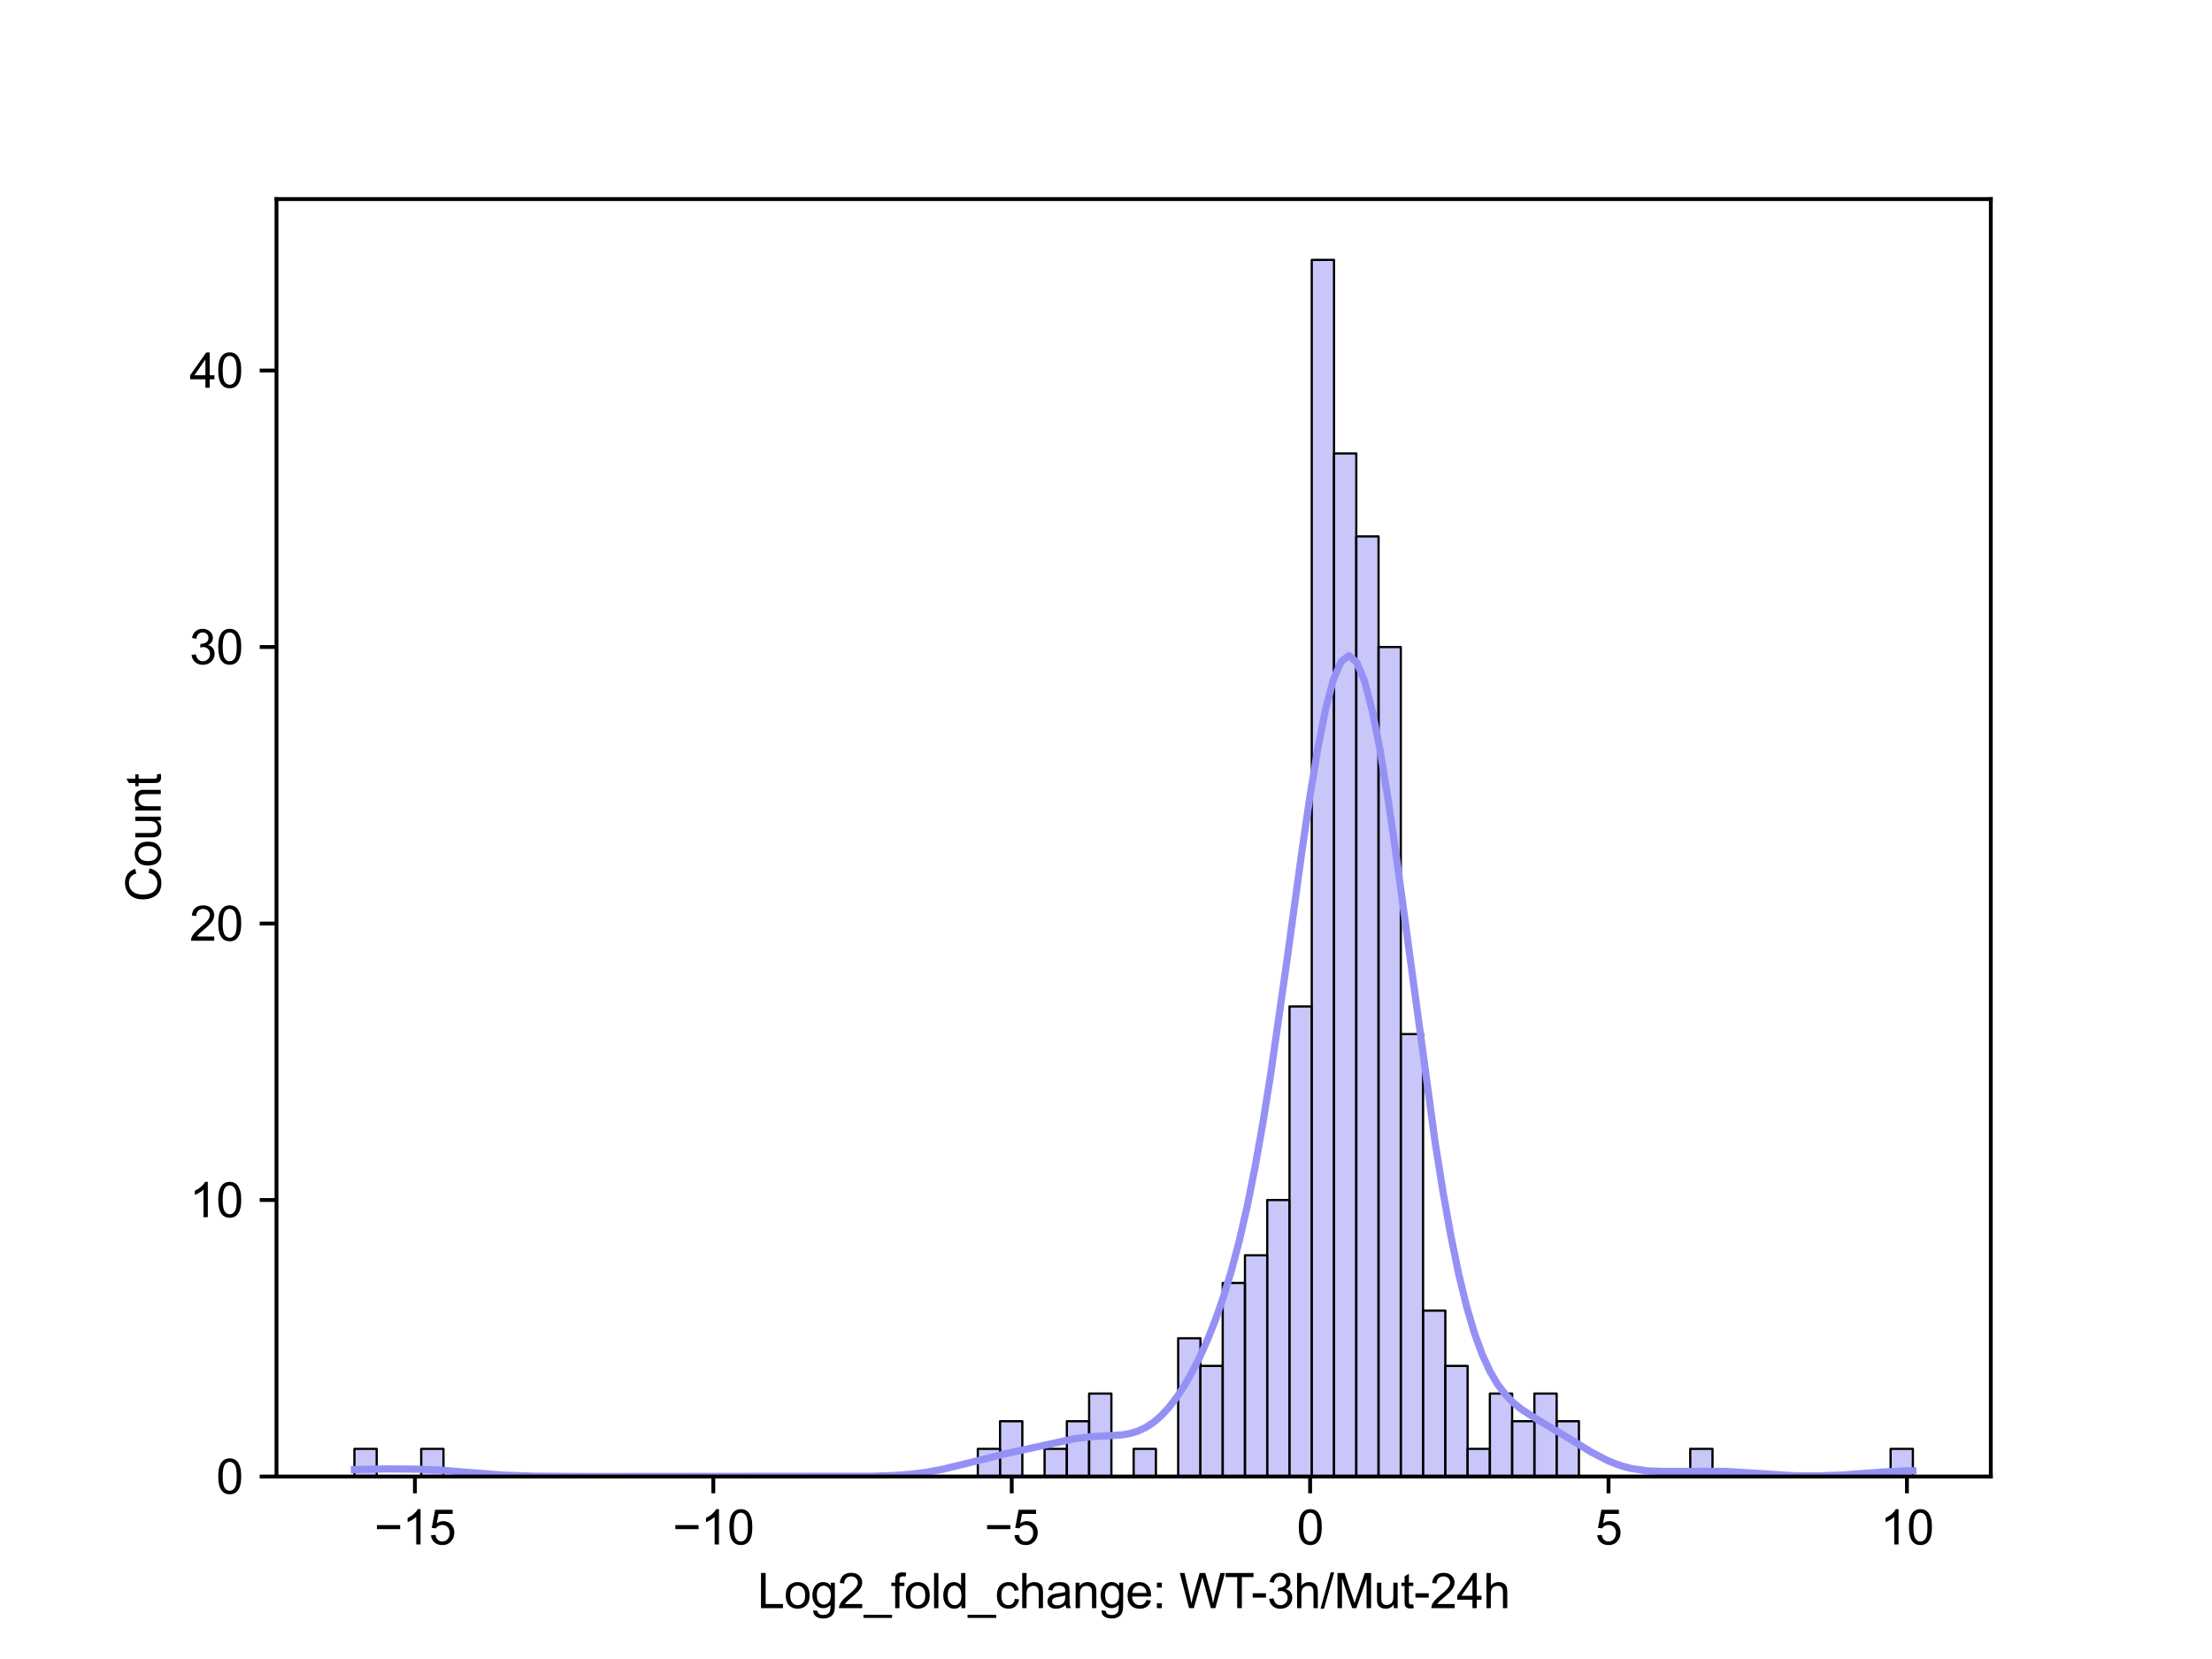 <?xml version="1.0" encoding="utf-8" standalone="no"?>
<!DOCTYPE svg PUBLIC "-//W3C//DTD SVG 1.1//EN"
  "http://www.w3.org/Graphics/SVG/1.1/DTD/svg11.dtd">
<svg xmlns:xlink="http://www.w3.org/1999/xlink" width="460.8pt" height="345.6pt" viewBox="0 0 460.8 345.6" xmlns="http://www.w3.org/2000/svg" version="1.1">
 <defs>
  <style type="text/css">*{stroke-linejoin: round; stroke-linecap: butt}</style>
 </defs>
 <g id="figure_1">
  <g id="patch_1">
   <path d="M 0 345.6 
L 460.8 345.6 
L 460.8 0 
L 0 0 
z
" style="fill: #ffffff"/>
  </g>
  <g id="axes_1">
   <g id="patch_2">
    <path d="M 57.6 307.584 
L 414.72 307.584 
L 414.72 41.472 
L 57.6 41.472 
z
" style="fill: #ffffff"/>
   </g>
   <g id="patch_3">
    <path d="M 73.833 307.584 
L 78.471 307.584 
L 78.471 301.824 
L 73.833 301.824 
z
" clip-path="url(#p7494915367)" style="fill: #9591f4; fill-opacity: 0.5; stroke: #000000; stroke-width: 0.464; stroke-linejoin: miter"/>
   </g>
   <g id="patch_4">
    <path d="M 78.471 307.584 
L 83.109 307.584 
L 83.109 307.584 
L 78.471 307.584 
z
" clip-path="url(#p7494915367)" style="fill: #9591f4; fill-opacity: 0.5; stroke: #000000; stroke-width: 0.464; stroke-linejoin: miter"/>
   </g>
   <g id="patch_5">
    <path d="M 83.109 307.584 
L 87.746 307.584 
L 87.746 307.584 
L 83.109 307.584 
z
" clip-path="url(#p7494915367)" style="fill: #9591f4; fill-opacity: 0.5; stroke: #000000; stroke-width: 0.464; stroke-linejoin: miter"/>
   </g>
   <g id="patch_6">
    <path d="M 87.746 307.584 
L 92.384 307.584 
L 92.384 301.824 
L 87.746 301.824 
z
" clip-path="url(#p7494915367)" style="fill: #9591f4; fill-opacity: 0.5; stroke: #000000; stroke-width: 0.464; stroke-linejoin: miter"/>
   </g>
   <g id="patch_7">
    <path d="M 92.384 307.584 
L 97.022 307.584 
L 97.022 307.584 
L 92.384 307.584 
z
" clip-path="url(#p7494915367)" style="fill: #9591f4; fill-opacity: 0.5; stroke: #000000; stroke-width: 0.464; stroke-linejoin: miter"/>
   </g>
   <g id="patch_8">
    <path d="M 97.022 307.584 
L 101.66 307.584 
L 101.66 307.584 
L 97.022 307.584 
z
" clip-path="url(#p7494915367)" style="fill: #9591f4; fill-opacity: 0.5; stroke: #000000; stroke-width: 0.464; stroke-linejoin: miter"/>
   </g>
   <g id="patch_9">
    <path d="M 101.66 307.584 
L 106.298 307.584 
L 106.298 307.584 
L 101.66 307.584 
z
" clip-path="url(#p7494915367)" style="fill: #9591f4; fill-opacity: 0.5; stroke: #000000; stroke-width: 0.464; stroke-linejoin: miter"/>
   </g>
   <g id="patch_10">
    <path d="M 106.298 307.584 
L 110.936 307.584 
L 110.936 307.584 
L 106.298 307.584 
z
" clip-path="url(#p7494915367)" style="fill: #9591f4; fill-opacity: 0.5; stroke: #000000; stroke-width: 0.464; stroke-linejoin: miter"/>
   </g>
   <g id="patch_11">
    <path d="M 110.936 307.584 
L 115.574 307.584 
L 115.574 307.584 
L 110.936 307.584 
z
" clip-path="url(#p7494915367)" style="fill: #9591f4; fill-opacity: 0.5; stroke: #000000; stroke-width: 0.464; stroke-linejoin: miter"/>
   </g>
   <g id="patch_12">
    <path d="M 115.574 307.584 
L 120.212 307.584 
L 120.212 307.584 
L 115.574 307.584 
z
" clip-path="url(#p7494915367)" style="fill: #9591f4; fill-opacity: 0.5; stroke: #000000; stroke-width: 0.464; stroke-linejoin: miter"/>
   </g>
   <g id="patch_13">
    <path d="M 120.212 307.584 
L 124.85 307.584 
L 124.85 307.584 
L 120.212 307.584 
z
" clip-path="url(#p7494915367)" style="fill: #9591f4; fill-opacity: 0.5; stroke: #000000; stroke-width: 0.464; stroke-linejoin: miter"/>
   </g>
   <g id="patch_14">
    <path d="M 124.85 307.584 
L 129.488 307.584 
L 129.488 307.584 
L 124.85 307.584 
z
" clip-path="url(#p7494915367)" style="fill: #9591f4; fill-opacity: 0.5; stroke: #000000; stroke-width: 0.464; stroke-linejoin: miter"/>
   </g>
   <g id="patch_15">
    <path d="M 129.488 307.584 
L 134.126 307.584 
L 134.126 307.584 
L 129.488 307.584 
z
" clip-path="url(#p7494915367)" style="fill: #9591f4; fill-opacity: 0.5; stroke: #000000; stroke-width: 0.464; stroke-linejoin: miter"/>
   </g>
   <g id="patch_16">
    <path d="M 134.126 307.584 
L 138.764 307.584 
L 138.764 307.584 
L 134.126 307.584 
z
" clip-path="url(#p7494915367)" style="fill: #9591f4; fill-opacity: 0.5; stroke: #000000; stroke-width: 0.464; stroke-linejoin: miter"/>
   </g>
   <g id="patch_17">
    <path d="M 138.764 307.584 
L 143.402 307.584 
L 143.402 307.584 
L 138.764 307.584 
z
" clip-path="url(#p7494915367)" style="fill: #9591f4; fill-opacity: 0.5; stroke: #000000; stroke-width: 0.464; stroke-linejoin: miter"/>
   </g>
   <g id="patch_18">
    <path d="M 143.402 307.584 
L 148.039 307.584 
L 148.039 307.584 
L 143.402 307.584 
z
" clip-path="url(#p7494915367)" style="fill: #9591f4; fill-opacity: 0.5; stroke: #000000; stroke-width: 0.464; stroke-linejoin: miter"/>
   </g>
   <g id="patch_19">
    <path d="M 148.039 307.584 
L 152.677 307.584 
L 152.677 307.584 
L 148.039 307.584 
z
" clip-path="url(#p7494915367)" style="fill: #9591f4; fill-opacity: 0.5; stroke: #000000; stroke-width: 0.464; stroke-linejoin: miter"/>
   </g>
   <g id="patch_20">
    <path d="M 152.677 307.584 
L 157.315 307.584 
L 157.315 307.584 
L 152.677 307.584 
z
" clip-path="url(#p7494915367)" style="fill: #9591f4; fill-opacity: 0.5; stroke: #000000; stroke-width: 0.464; stroke-linejoin: miter"/>
   </g>
   <g id="patch_21">
    <path d="M 157.315 307.584 
L 161.953 307.584 
L 161.953 307.584 
L 157.315 307.584 
z
" clip-path="url(#p7494915367)" style="fill: #9591f4; fill-opacity: 0.5; stroke: #000000; stroke-width: 0.464; stroke-linejoin: miter"/>
   </g>
   <g id="patch_22">
    <path d="M 161.953 307.584 
L 166.591 307.584 
L 166.591 307.584 
L 161.953 307.584 
z
" clip-path="url(#p7494915367)" style="fill: #9591f4; fill-opacity: 0.5; stroke: #000000; stroke-width: 0.464; stroke-linejoin: miter"/>
   </g>
   <g id="patch_23">
    <path d="M 166.591 307.584 
L 171.229 307.584 
L 171.229 307.584 
L 166.591 307.584 
z
" clip-path="url(#p7494915367)" style="fill: #9591f4; fill-opacity: 0.5; stroke: #000000; stroke-width: 0.464; stroke-linejoin: miter"/>
   </g>
   <g id="patch_24">
    <path d="M 171.229 307.584 
L 175.867 307.584 
L 175.867 307.584 
L 171.229 307.584 
z
" clip-path="url(#p7494915367)" style="fill: #9591f4; fill-opacity: 0.5; stroke: #000000; stroke-width: 0.464; stroke-linejoin: miter"/>
   </g>
   <g id="patch_25">
    <path d="M 175.867 307.584 
L 180.505 307.584 
L 180.505 307.584 
L 175.867 307.584 
z
" clip-path="url(#p7494915367)" style="fill: #9591f4; fill-opacity: 0.5; stroke: #000000; stroke-width: 0.464; stroke-linejoin: miter"/>
   </g>
   <g id="patch_26">
    <path d="M 180.505 307.584 
L 185.143 307.584 
L 185.143 307.584 
L 180.505 307.584 
z
" clip-path="url(#p7494915367)" style="fill: #9591f4; fill-opacity: 0.5; stroke: #000000; stroke-width: 0.464; stroke-linejoin: miter"/>
   </g>
   <g id="patch_27">
    <path d="M 185.143 307.584 
L 189.781 307.584 
L 189.781 307.584 
L 185.143 307.584 
z
" clip-path="url(#p7494915367)" style="fill: #9591f4; fill-opacity: 0.5; stroke: #000000; stroke-width: 0.464; stroke-linejoin: miter"/>
   </g>
   <g id="patch_28">
    <path d="M 189.781 307.584 
L 194.419 307.584 
L 194.419 307.584 
L 189.781 307.584 
z
" clip-path="url(#p7494915367)" style="fill: #9591f4; fill-opacity: 0.5; stroke: #000000; stroke-width: 0.464; stroke-linejoin: miter"/>
   </g>
   <g id="patch_29">
    <path d="M 194.419 307.584 
L 199.057 307.584 
L 199.057 307.584 
L 194.419 307.584 
z
" clip-path="url(#p7494915367)" style="fill: #9591f4; fill-opacity: 0.5; stroke: #000000; stroke-width: 0.464; stroke-linejoin: miter"/>
   </g>
   <g id="patch_30">
    <path d="M 199.057 307.584 
L 203.695 307.584 
L 203.695 307.584 
L 199.057 307.584 
z
" clip-path="url(#p7494915367)" style="fill: #9591f4; fill-opacity: 0.5; stroke: #000000; stroke-width: 0.464; stroke-linejoin: miter"/>
   </g>
   <g id="patch_31">
    <path d="M 203.695 307.584 
L 208.332 307.584 
L 208.332 301.824 
L 203.695 301.824 
z
" clip-path="url(#p7494915367)" style="fill: #9591f4; fill-opacity: 0.5; stroke: #000000; stroke-width: 0.464; stroke-linejoin: miter"/>
   </g>
   <g id="patch_32">
    <path d="M 208.332 307.584 
L 212.97 307.584 
L 212.97 296.064 
L 208.332 296.064 
z
" clip-path="url(#p7494915367)" style="fill: #9591f4; fill-opacity: 0.5; stroke: #000000; stroke-width: 0.464; stroke-linejoin: miter"/>
   </g>
   <g id="patch_33">
    <path d="M 212.97 307.584 
L 217.608 307.584 
L 217.608 307.584 
L 212.97 307.584 
z
" clip-path="url(#p7494915367)" style="fill: #9591f4; fill-opacity: 0.5; stroke: #000000; stroke-width: 0.464; stroke-linejoin: miter"/>
   </g>
   <g id="patch_34">
    <path d="M 217.608 307.584 
L 222.246 307.584 
L 222.246 301.824 
L 217.608 301.824 
z
" clip-path="url(#p7494915367)" style="fill: #9591f4; fill-opacity: 0.5; stroke: #000000; stroke-width: 0.464; stroke-linejoin: miter"/>
   </g>
   <g id="patch_35">
    <path d="M 222.246 307.584 
L 226.884 307.584 
L 226.884 296.064 
L 222.246 296.064 
z
" clip-path="url(#p7494915367)" style="fill: #9591f4; fill-opacity: 0.5; stroke: #000000; stroke-width: 0.464; stroke-linejoin: miter"/>
   </g>
   <g id="patch_36">
    <path d="M 226.884 307.584 
L 231.522 307.584 
L 231.522 290.304 
L 226.884 290.304 
z
" clip-path="url(#p7494915367)" style="fill: #9591f4; fill-opacity: 0.5; stroke: #000000; stroke-width: 0.464; stroke-linejoin: miter"/>
   </g>
   <g id="patch_37">
    <path d="M 231.522 307.584 
L 236.16 307.584 
L 236.16 307.584 
L 231.522 307.584 
z
" clip-path="url(#p7494915367)" style="fill: #9591f4; fill-opacity: 0.5; stroke: #000000; stroke-width: 0.464; stroke-linejoin: miter"/>
   </g>
   <g id="patch_38">
    <path d="M 236.16 307.584 
L 240.798 307.584 
L 240.798 301.824 
L 236.16 301.824 
z
" clip-path="url(#p7494915367)" style="fill: #9591f4; fill-opacity: 0.5; stroke: #000000; stroke-width: 0.464; stroke-linejoin: miter"/>
   </g>
   <g id="patch_39">
    <path d="M 240.798 307.584 
L 245.436 307.584 
L 245.436 307.584 
L 240.798 307.584 
z
" clip-path="url(#p7494915367)" style="fill: #9591f4; fill-opacity: 0.5; stroke: #000000; stroke-width: 0.464; stroke-linejoin: miter"/>
   </g>
   <g id="patch_40">
    <path d="M 245.436 307.584 
L 250.074 307.584 
L 250.074 278.784 
L 245.436 278.784 
z
" clip-path="url(#p7494915367)" style="fill: #9591f4; fill-opacity: 0.5; stroke: #000000; stroke-width: 0.464; stroke-linejoin: miter"/>
   </g>
   <g id="patch_41">
    <path d="M 250.074 307.584 
L 254.712 307.584 
L 254.712 284.544 
L 250.074 284.544 
z
" clip-path="url(#p7494915367)" style="fill: #9591f4; fill-opacity: 0.5; stroke: #000000; stroke-width: 0.464; stroke-linejoin: miter"/>
   </g>
   <g id="patch_42">
    <path d="M 254.712 307.584 
L 259.35 307.584 
L 259.35 267.264 
L 254.712 267.264 
z
" clip-path="url(#p7494915367)" style="fill: #9591f4; fill-opacity: 0.5; stroke: #000000; stroke-width: 0.464; stroke-linejoin: miter"/>
   </g>
   <g id="patch_43">
    <path d="M 259.35 307.584 
L 263.988 307.584 
L 263.988 261.504 
L 259.35 261.504 
z
" clip-path="url(#p7494915367)" style="fill: #9591f4; fill-opacity: 0.5; stroke: #000000; stroke-width: 0.464; stroke-linejoin: miter"/>
   </g>
   <g id="patch_44">
    <path d="M 263.988 307.584 
L 268.625 307.584 
L 268.625 249.984 
L 263.988 249.984 
z
" clip-path="url(#p7494915367)" style="fill: #9591f4; fill-opacity: 0.5; stroke: #000000; stroke-width: 0.464; stroke-linejoin: miter"/>
   </g>
   <g id="patch_45">
    <path d="M 268.625 307.584 
L 273.263 307.584 
L 273.263 209.664 
L 268.625 209.664 
z
" clip-path="url(#p7494915367)" style="fill: #9591f4; fill-opacity: 0.5; stroke: #000000; stroke-width: 0.464; stroke-linejoin: miter"/>
   </g>
   <g id="patch_46">
    <path d="M 273.263 307.584 
L 277.901 307.584 
L 277.901 54.144 
L 273.263 54.144 
z
" clip-path="url(#p7494915367)" style="fill: #9591f4; fill-opacity: 0.5; stroke: #000000; stroke-width: 0.464; stroke-linejoin: miter"/>
   </g>
   <g id="patch_47">
    <path d="M 277.901 307.584 
L 282.539 307.584 
L 282.539 94.464 
L 277.901 94.464 
z
" clip-path="url(#p7494915367)" style="fill: #9591f4; fill-opacity: 0.5; stroke: #000000; stroke-width: 0.464; stroke-linejoin: miter"/>
   </g>
   <g id="patch_48">
    <path d="M 282.539 307.584 
L 287.177 307.584 
L 287.177 111.744 
L 282.539 111.744 
z
" clip-path="url(#p7494915367)" style="fill: #9591f4; fill-opacity: 0.5; stroke: #000000; stroke-width: 0.464; stroke-linejoin: miter"/>
   </g>
   <g id="patch_49">
    <path d="M 287.177 307.584 
L 291.815 307.584 
L 291.815 134.784 
L 287.177 134.784 
z
" clip-path="url(#p7494915367)" style="fill: #9591f4; fill-opacity: 0.5; stroke: #000000; stroke-width: 0.464; stroke-linejoin: miter"/>
   </g>
   <g id="patch_50">
    <path d="M 291.815 307.584 
L 296.453 307.584 
L 296.453 215.424 
L 291.815 215.424 
z
" clip-path="url(#p7494915367)" style="fill: #9591f4; fill-opacity: 0.5; stroke: #000000; stroke-width: 0.464; stroke-linejoin: miter"/>
   </g>
   <g id="patch_51">
    <path d="M 296.453 307.584 
L 301.091 307.584 
L 301.091 273.024 
L 296.453 273.024 
z
" clip-path="url(#p7494915367)" style="fill: #9591f4; fill-opacity: 0.5; stroke: #000000; stroke-width: 0.464; stroke-linejoin: miter"/>
   </g>
   <g id="patch_52">
    <path d="M 301.091 307.584 
L 305.729 307.584 
L 305.729 284.544 
L 301.091 284.544 
z
" clip-path="url(#p7494915367)" style="fill: #9591f4; fill-opacity: 0.5; stroke: #000000; stroke-width: 0.464; stroke-linejoin: miter"/>
   </g>
   <g id="patch_53">
    <path d="M 305.729 307.584 
L 310.367 307.584 
L 310.367 301.824 
L 305.729 301.824 
z
" clip-path="url(#p7494915367)" style="fill: #9591f4; fill-opacity: 0.5; stroke: #000000; stroke-width: 0.464; stroke-linejoin: miter"/>
   </g>
   <g id="patch_54">
    <path d="M 310.367 307.584 
L 315.005 307.584 
L 315.005 290.304 
L 310.367 290.304 
z
" clip-path="url(#p7494915367)" style="fill: #9591f4; fill-opacity: 0.5; stroke: #000000; stroke-width: 0.464; stroke-linejoin: miter"/>
   </g>
   <g id="patch_55">
    <path d="M 315.005 307.584 
L 319.643 307.584 
L 319.643 296.064 
L 315.005 296.064 
z
" clip-path="url(#p7494915367)" style="fill: #9591f4; fill-opacity: 0.5; stroke: #000000; stroke-width: 0.464; stroke-linejoin: miter"/>
   </g>
   <g id="patch_56">
    <path d="M 319.643 307.584 
L 324.281 307.584 
L 324.281 290.304 
L 319.643 290.304 
z
" clip-path="url(#p7494915367)" style="fill: #9591f4; fill-opacity: 0.5; stroke: #000000; stroke-width: 0.464; stroke-linejoin: miter"/>
   </g>
   <g id="patch_57">
    <path d="M 324.281 307.584 
L 328.918 307.584 
L 328.918 296.064 
L 324.281 296.064 
z
" clip-path="url(#p7494915367)" style="fill: #9591f4; fill-opacity: 0.5; stroke: #000000; stroke-width: 0.464; stroke-linejoin: miter"/>
   </g>
   <g id="patch_58">
    <path d="M 328.918 307.584 
L 333.556 307.584 
L 333.556 307.584 
L 328.918 307.584 
z
" clip-path="url(#p7494915367)" style="fill: #9591f4; fill-opacity: 0.5; stroke: #000000; stroke-width: 0.464; stroke-linejoin: miter"/>
   </g>
   <g id="patch_59">
    <path d="M 333.556 307.584 
L 338.194 307.584 
L 338.194 307.584 
L 333.556 307.584 
z
" clip-path="url(#p7494915367)" style="fill: #9591f4; fill-opacity: 0.5; stroke: #000000; stroke-width: 0.464; stroke-linejoin: miter"/>
   </g>
   <g id="patch_60">
    <path d="M 338.194 307.584 
L 342.832 307.584 
L 342.832 307.584 
L 338.194 307.584 
z
" clip-path="url(#p7494915367)" style="fill: #9591f4; fill-opacity: 0.5; stroke: #000000; stroke-width: 0.464; stroke-linejoin: miter"/>
   </g>
   <g id="patch_61">
    <path d="M 342.832 307.584 
L 347.47 307.584 
L 347.47 307.584 
L 342.832 307.584 
z
" clip-path="url(#p7494915367)" style="fill: #9591f4; fill-opacity: 0.5; stroke: #000000; stroke-width: 0.464; stroke-linejoin: miter"/>
   </g>
   <g id="patch_62">
    <path d="M 347.47 307.584 
L 352.108 307.584 
L 352.108 307.584 
L 347.47 307.584 
z
" clip-path="url(#p7494915367)" style="fill: #9591f4; fill-opacity: 0.5; stroke: #000000; stroke-width: 0.464; stroke-linejoin: miter"/>
   </g>
   <g id="patch_63">
    <path d="M 352.108 307.584 
L 356.746 307.584 
L 356.746 301.824 
L 352.108 301.824 
z
" clip-path="url(#p7494915367)" style="fill: #9591f4; fill-opacity: 0.5; stroke: #000000; stroke-width: 0.464; stroke-linejoin: miter"/>
   </g>
   <g id="patch_64">
    <path d="M 356.746 307.584 
L 361.384 307.584 
L 361.384 307.584 
L 356.746 307.584 
z
" clip-path="url(#p7494915367)" style="fill: #9591f4; fill-opacity: 0.5; stroke: #000000; stroke-width: 0.464; stroke-linejoin: miter"/>
   </g>
   <g id="patch_65">
    <path d="M 361.384 307.584 
L 366.022 307.584 
L 366.022 307.584 
L 361.384 307.584 
z
" clip-path="url(#p7494915367)" style="fill: #9591f4; fill-opacity: 0.5; stroke: #000000; stroke-width: 0.464; stroke-linejoin: miter"/>
   </g>
   <g id="patch_66">
    <path d="M 366.022 307.584 
L 370.66 307.584 
L 370.66 307.584 
L 366.022 307.584 
z
" clip-path="url(#p7494915367)" style="fill: #9591f4; fill-opacity: 0.5; stroke: #000000; stroke-width: 0.464; stroke-linejoin: miter"/>
   </g>
   <g id="patch_67">
    <path d="M 370.66 307.584 
L 375.298 307.584 
L 375.298 307.584 
L 370.66 307.584 
z
" clip-path="url(#p7494915367)" style="fill: #9591f4; fill-opacity: 0.5; stroke: #000000; stroke-width: 0.464; stroke-linejoin: miter"/>
   </g>
   <g id="patch_68">
    <path d="M 375.298 307.584 
L 379.936 307.584 
L 379.936 307.584 
L 375.298 307.584 
z
" clip-path="url(#p7494915367)" style="fill: #9591f4; fill-opacity: 0.5; stroke: #000000; stroke-width: 0.464; stroke-linejoin: miter"/>
   </g>
   <g id="patch_69">
    <path d="M 379.936 307.584 
L 384.574 307.584 
L 384.574 307.584 
L 379.936 307.584 
z
" clip-path="url(#p7494915367)" style="fill: #9591f4; fill-opacity: 0.5; stroke: #000000; stroke-width: 0.464; stroke-linejoin: miter"/>
   </g>
   <g id="patch_70">
    <path d="M 384.574 307.584 
L 389.211 307.584 
L 389.211 307.584 
L 384.574 307.584 
z
" clip-path="url(#p7494915367)" style="fill: #9591f4; fill-opacity: 0.5; stroke: #000000; stroke-width: 0.464; stroke-linejoin: miter"/>
   </g>
   <g id="patch_71">
    <path d="M 389.211 307.584 
L 393.849 307.584 
L 393.849 307.584 
L 389.211 307.584 
z
" clip-path="url(#p7494915367)" style="fill: #9591f4; fill-opacity: 0.5; stroke: #000000; stroke-width: 0.464; stroke-linejoin: miter"/>
   </g>
   <g id="patch_72">
    <path d="M 393.849 307.584 
L 398.487 307.584 
L 398.487 301.824 
L 393.849 301.824 
z
" clip-path="url(#p7494915367)" style="fill: #9591f4; fill-opacity: 0.5; stroke: #000000; stroke-width: 0.464; stroke-linejoin: miter"/>
   </g>
   <g id="matplotlib.axis_1">
    <g id="xtick_1">
     <g id="line2d_1">
      <defs>
       <path id="mbac9635049" d="M 0 0 
L 0 3.5 
" style="stroke: #000000; stroke-width: 0.8"/>
      </defs>
      <g>
       <use xlink:href="#mbac9635049" x="86.435" y="307.584" style="stroke: #000000; stroke-width: 0.8"/>
      </g>
     </g>
     <g id="text_1">
      <!-- −15 -->
      <g transform="translate(77.954 321.742) scale(0.1 -0.1)">
       <defs>
        <path id="ArialMT-2212" d="M 3381 1997 
L 356 1997 
L 356 2522 
L 3381 2522 
L 3381 1997 
z
" transform="scale(0.016)"/>
        <path id="ArialMT-31" d="M 2384 0 
L 1822 0 
L 1822 3584 
Q 1619 3391 1289 3197 
Q 959 3003 697 2906 
L 697 3450 
Q 1169 3672 1522 3987 
Q 1875 4303 2022 4600 
L 2384 4600 
L 2384 0 
z
" transform="scale(0.016)"/>
        <path id="ArialMT-35" d="M 266 1200 
L 856 1250 
Q 922 819 1161 601 
Q 1400 384 1738 384 
Q 2144 384 2425 690 
Q 2706 997 2706 1503 
Q 2706 1984 2436 2262 
Q 2166 2541 1728 2541 
Q 1456 2541 1237 2417 
Q 1019 2294 894 2097 
L 366 2166 
L 809 4519 
L 3088 4519 
L 3088 3981 
L 1259 3981 
L 1013 2750 
Q 1425 3038 1878 3038 
Q 2478 3038 2890 2622 
Q 3303 2206 3303 1553 
Q 3303 931 2941 478 
Q 2500 -78 1738 -78 
Q 1113 -78 717 272 
Q 322 622 266 1200 
z
" transform="scale(0.016)"/>
       </defs>
       <use xlink:href="#ArialMT-2212"/>
       <use xlink:href="#ArialMT-31" x="58.398"/>
       <use xlink:href="#ArialMT-35" x="114.014"/>
      </g>
     </g>
    </g>
    <g id="xtick_2">
     <g id="line2d_2">
      <g>
       <use xlink:href="#mbac9635049" x="148.598" y="307.584" style="stroke: #000000; stroke-width: 0.8"/>
      </g>
     </g>
     <g id="text_2">
      <!-- −10 -->
      <g transform="translate(140.117 321.742) scale(0.1 -0.1)">
       <defs>
        <path id="ArialMT-30" d="M 266 2259 
Q 266 3072 433 3567 
Q 600 4063 929 4331 
Q 1259 4600 1759 4600 
Q 2128 4600 2406 4451 
Q 2684 4303 2865 4023 
Q 3047 3744 3150 3342 
Q 3253 2941 3253 2259 
Q 3253 1453 3087 958 
Q 2922 463 2592 192 
Q 2263 -78 1759 -78 
Q 1097 -78 719 397 
Q 266 969 266 2259 
z
M 844 2259 
Q 844 1131 1108 757 
Q 1372 384 1759 384 
Q 2147 384 2411 759 
Q 2675 1134 2675 2259 
Q 2675 3391 2411 3762 
Q 2147 4134 1753 4134 
Q 1366 4134 1134 3806 
Q 844 3388 844 2259 
z
" transform="scale(0.016)"/>
       </defs>
       <use xlink:href="#ArialMT-2212"/>
       <use xlink:href="#ArialMT-31" x="58.398"/>
       <use xlink:href="#ArialMT-30" x="114.014"/>
      </g>
     </g>
    </g>
    <g id="xtick_3">
     <g id="line2d_3">
      <g>
       <use xlink:href="#mbac9635049" x="210.761" y="307.584" style="stroke: #000000; stroke-width: 0.8"/>
      </g>
     </g>
     <g id="text_3">
      <!-- −5 -->
      <g transform="translate(205.06 321.742) scale(0.1 -0.1)">
       <use xlink:href="#ArialMT-2212"/>
       <use xlink:href="#ArialMT-35" x="58.398"/>
      </g>
     </g>
    </g>
    <g id="xtick_4">
     <g id="line2d_4">
      <g>
       <use xlink:href="#mbac9635049" x="272.924" y="307.584" style="stroke: #000000; stroke-width: 0.8"/>
      </g>
     </g>
     <g id="text_4">
      <!-- 0 -->
      <g transform="translate(270.143 321.742) scale(0.1 -0.1)">
       <use xlink:href="#ArialMT-30"/>
      </g>
     </g>
    </g>
    <g id="xtick_5">
     <g id="line2d_5">
      <g>
       <use xlink:href="#mbac9635049" x="335.086" y="307.584" style="stroke: #000000; stroke-width: 0.8"/>
      </g>
     </g>
     <g id="text_5">
      <!-- 5 -->
      <g transform="translate(332.306 321.742) scale(0.1 -0.1)">
       <use xlink:href="#ArialMT-35"/>
      </g>
     </g>
    </g>
    <g id="xtick_6">
     <g id="line2d_6">
      <g>
       <use xlink:href="#mbac9635049" x="397.249" y="307.584" style="stroke: #000000; stroke-width: 0.8"/>
      </g>
     </g>
     <g id="text_6">
      <!-- 10 -->
      <g transform="translate(391.688 321.742) scale(0.1 -0.1)">
       <use xlink:href="#ArialMT-31"/>
       <use xlink:href="#ArialMT-30" x="55.615"/>
      </g>
     </g>
    </g>
    <g id="text_7">
     <!-- Log2_fold_change: WT-3h/Mut-24h -->
     <g transform="translate(157.782 335.009) scale(0.1 -0.1)">
      <defs>
       <path id="ArialMT-4c" d="M 469 0 
L 469 4581 
L 1075 4581 
L 1075 541 
L 3331 541 
L 3331 0 
L 469 0 
z
" transform="scale(0.016)"/>
       <path id="ArialMT-6f" d="M 213 1659 
Q 213 2581 725 3025 
Q 1153 3394 1769 3394 
Q 2453 3394 2887 2945 
Q 3322 2497 3322 1706 
Q 3322 1066 3130 698 
Q 2938 331 2570 128 
Q 2203 -75 1769 -75 
Q 1072 -75 642 372 
Q 213 819 213 1659 
z
M 791 1659 
Q 791 1022 1069 705 
Q 1347 388 1769 388 
Q 2188 388 2466 706 
Q 2744 1025 2744 1678 
Q 2744 2294 2464 2611 
Q 2184 2928 1769 2928 
Q 1347 2928 1069 2612 
Q 791 2297 791 1659 
z
" transform="scale(0.016)"/>
       <path id="ArialMT-67" d="M 319 -275 
L 866 -356 
Q 900 -609 1056 -725 
Q 1266 -881 1628 -881 
Q 2019 -881 2231 -725 
Q 2444 -569 2519 -288 
Q 2563 -116 2559 434 
Q 2191 0 1641 0 
Q 956 0 581 494 
Q 206 988 206 1678 
Q 206 2153 378 2554 
Q 550 2956 876 3175 
Q 1203 3394 1644 3394 
Q 2231 3394 2613 2919 
L 2613 3319 
L 3131 3319 
L 3131 450 
Q 3131 -325 2973 -648 
Q 2816 -972 2473 -1159 
Q 2131 -1347 1631 -1347 
Q 1038 -1347 672 -1080 
Q 306 -813 319 -275 
z
M 784 1719 
Q 784 1066 1043 766 
Q 1303 466 1694 466 
Q 2081 466 2343 764 
Q 2606 1063 2606 1700 
Q 2606 2309 2336 2618 
Q 2066 2928 1684 2928 
Q 1309 2928 1046 2623 
Q 784 2319 784 1719 
z
" transform="scale(0.016)"/>
       <path id="ArialMT-32" d="M 3222 541 
L 3222 0 
L 194 0 
Q 188 203 259 391 
Q 375 700 629 1000 
Q 884 1300 1366 1694 
Q 2113 2306 2375 2664 
Q 2638 3022 2638 3341 
Q 2638 3675 2398 3904 
Q 2159 4134 1775 4134 
Q 1369 4134 1125 3890 
Q 881 3647 878 3216 
L 300 3275 
Q 359 3922 746 4261 
Q 1134 4600 1788 4600 
Q 2447 4600 2831 4234 
Q 3216 3869 3216 3328 
Q 3216 3053 3103 2787 
Q 2991 2522 2730 2228 
Q 2469 1934 1863 1422 
Q 1356 997 1212 845 
Q 1069 694 975 541 
L 3222 541 
z
" transform="scale(0.016)"/>
       <path id="ArialMT-5f" d="M -97 -1272 
L -97 -866 
L 3631 -866 
L 3631 -1272 
L -97 -1272 
z
" transform="scale(0.016)"/>
       <path id="ArialMT-66" d="M 556 0 
L 556 2881 
L 59 2881 
L 59 3319 
L 556 3319 
L 556 3672 
Q 556 4006 616 4169 
Q 697 4388 901 4523 
Q 1106 4659 1475 4659 
Q 1713 4659 2000 4603 
L 1916 4113 
Q 1741 4144 1584 4144 
Q 1328 4144 1222 4034 
Q 1116 3925 1116 3625 
L 1116 3319 
L 1763 3319 
L 1763 2881 
L 1116 2881 
L 1116 0 
L 556 0 
z
" transform="scale(0.016)"/>
       <path id="ArialMT-6c" d="M 409 0 
L 409 4581 
L 972 4581 
L 972 0 
L 409 0 
z
" transform="scale(0.016)"/>
       <path id="ArialMT-64" d="M 2575 0 
L 2575 419 
Q 2259 -75 1647 -75 
Q 1250 -75 917 144 
Q 584 363 401 755 
Q 219 1147 219 1656 
Q 219 2153 384 2558 
Q 550 2963 881 3178 
Q 1213 3394 1622 3394 
Q 1922 3394 2156 3267 
Q 2391 3141 2538 2938 
L 2538 4581 
L 3097 4581 
L 3097 0 
L 2575 0 
z
M 797 1656 
Q 797 1019 1065 703 
Q 1334 388 1700 388 
Q 2069 388 2326 689 
Q 2584 991 2584 1609 
Q 2584 2291 2321 2609 
Q 2059 2928 1675 2928 
Q 1300 2928 1048 2622 
Q 797 2316 797 1656 
z
" transform="scale(0.016)"/>
       <path id="ArialMT-63" d="M 2588 1216 
L 3141 1144 
Q 3050 572 2676 248 
Q 2303 -75 1759 -75 
Q 1078 -75 664 370 
Q 250 816 250 1647 
Q 250 2184 428 2587 
Q 606 2991 970 3192 
Q 1334 3394 1763 3394 
Q 2303 3394 2647 3120 
Q 2991 2847 3088 2344 
L 2541 2259 
Q 2463 2594 2264 2762 
Q 2066 2931 1784 2931 
Q 1359 2931 1093 2626 
Q 828 2322 828 1663 
Q 828 994 1084 691 
Q 1341 388 1753 388 
Q 2084 388 2306 591 
Q 2528 794 2588 1216 
z
" transform="scale(0.016)"/>
       <path id="ArialMT-68" d="M 422 0 
L 422 4581 
L 984 4581 
L 984 2938 
Q 1378 3394 1978 3394 
Q 2347 3394 2619 3248 
Q 2891 3103 3008 2847 
Q 3125 2591 3125 2103 
L 3125 0 
L 2563 0 
L 2563 2103 
Q 2563 2525 2380 2717 
Q 2197 2909 1863 2909 
Q 1613 2909 1392 2779 
Q 1172 2650 1078 2428 
Q 984 2206 984 1816 
L 984 0 
L 422 0 
z
" transform="scale(0.016)"/>
       <path id="ArialMT-61" d="M 2588 409 
Q 2275 144 1986 34 
Q 1697 -75 1366 -75 
Q 819 -75 525 192 
Q 231 459 231 875 
Q 231 1119 342 1320 
Q 453 1522 633 1644 
Q 813 1766 1038 1828 
Q 1203 1872 1538 1913 
Q 2219 1994 2541 2106 
Q 2544 2222 2544 2253 
Q 2544 2597 2384 2738 
Q 2169 2928 1744 2928 
Q 1347 2928 1158 2789 
Q 969 2650 878 2297 
L 328 2372 
Q 403 2725 575 2942 
Q 747 3159 1072 3276 
Q 1397 3394 1825 3394 
Q 2250 3394 2515 3294 
Q 2781 3194 2906 3042 
Q 3031 2891 3081 2659 
Q 3109 2516 3109 2141 
L 3109 1391 
Q 3109 606 3145 398 
Q 3181 191 3288 0 
L 2700 0 
Q 2613 175 2588 409 
z
M 2541 1666 
Q 2234 1541 1622 1453 
Q 1275 1403 1131 1340 
Q 988 1278 909 1158 
Q 831 1038 831 891 
Q 831 666 1001 516 
Q 1172 366 1500 366 
Q 1825 366 2078 508 
Q 2331 650 2450 897 
Q 2541 1088 2541 1459 
L 2541 1666 
z
" transform="scale(0.016)"/>
       <path id="ArialMT-6e" d="M 422 0 
L 422 3319 
L 928 3319 
L 928 2847 
Q 1294 3394 1984 3394 
Q 2284 3394 2536 3286 
Q 2788 3178 2913 3003 
Q 3038 2828 3088 2588 
Q 3119 2431 3119 2041 
L 3119 0 
L 2556 0 
L 2556 2019 
Q 2556 2363 2490 2533 
Q 2425 2703 2258 2804 
Q 2091 2906 1866 2906 
Q 1506 2906 1245 2678 
Q 984 2450 984 1813 
L 984 0 
L 422 0 
z
" transform="scale(0.016)"/>
       <path id="ArialMT-65" d="M 2694 1069 
L 3275 997 
Q 3138 488 2766 206 
Q 2394 -75 1816 -75 
Q 1088 -75 661 373 
Q 234 822 234 1631 
Q 234 2469 665 2931 
Q 1097 3394 1784 3394 
Q 2450 3394 2872 2941 
Q 3294 2488 3294 1666 
Q 3294 1616 3291 1516 
L 816 1516 
Q 847 969 1125 678 
Q 1403 388 1819 388 
Q 2128 388 2347 550 
Q 2566 713 2694 1069 
z
M 847 1978 
L 2700 1978 
Q 2663 2397 2488 2606 
Q 2219 2931 1791 2931 
Q 1403 2931 1139 2672 
Q 875 2413 847 1978 
z
" transform="scale(0.016)"/>
       <path id="ArialMT-3a" d="M 578 2678 
L 578 3319 
L 1219 3319 
L 1219 2678 
L 578 2678 
z
M 578 0 
L 578 641 
L 1219 641 
L 1219 0 
L 578 0 
z
" transform="scale(0.016)"/>
       <path id="ArialMT-20" transform="scale(0.016)"/>
       <path id="ArialMT-57" d="M 1294 0 
L 78 4581 
L 700 4581 
L 1397 1578 
Q 1509 1106 1591 641 
Q 1766 1375 1797 1488 
L 2669 4581 
L 3400 4581 
L 4056 2263 
Q 4303 1400 4413 641 
Q 4500 1075 4641 1638 
L 5359 4581 
L 5969 4581 
L 4713 0 
L 4128 0 
L 3163 3491 
Q 3041 3928 3019 4028 
Q 2947 3713 2884 3491 
L 1913 0 
L 1294 0 
z
" transform="scale(0.016)"/>
       <path id="ArialMT-54" d="M 1659 0 
L 1659 4041 
L 150 4041 
L 150 4581 
L 3781 4581 
L 3781 4041 
L 2266 4041 
L 2266 0 
L 1659 0 
z
" transform="scale(0.016)"/>
       <path id="ArialMT-2d" d="M 203 1375 
L 203 1941 
L 1931 1941 
L 1931 1375 
L 203 1375 
z
" transform="scale(0.016)"/>
       <path id="ArialMT-33" d="M 269 1209 
L 831 1284 
Q 928 806 1161 595 
Q 1394 384 1728 384 
Q 2125 384 2398 659 
Q 2672 934 2672 1341 
Q 2672 1728 2419 1979 
Q 2166 2231 1775 2231 
Q 1616 2231 1378 2169 
L 1441 2663 
Q 1497 2656 1531 2656 
Q 1891 2656 2178 2843 
Q 2466 3031 2466 3422 
Q 2466 3731 2256 3934 
Q 2047 4138 1716 4138 
Q 1388 4138 1169 3931 
Q 950 3725 888 3313 
L 325 3413 
Q 428 3978 793 4289 
Q 1159 4600 1703 4600 
Q 2078 4600 2393 4439 
Q 2709 4278 2876 4000 
Q 3044 3722 3044 3409 
Q 3044 3113 2884 2869 
Q 2725 2625 2413 2481 
Q 2819 2388 3044 2092 
Q 3269 1797 3269 1353 
Q 3269 753 2831 336 
Q 2394 -81 1725 -81 
Q 1122 -81 723 278 
Q 325 638 269 1209 
z
" transform="scale(0.016)"/>
       <path id="ArialMT-2f" d="M 0 -78 
L 1328 4659 
L 1778 4659 
L 453 -78 
L 0 -78 
z
" transform="scale(0.016)"/>
       <path id="ArialMT-4d" d="M 475 0 
L 475 4581 
L 1388 4581 
L 2472 1338 
Q 2622 884 2691 659 
Q 2769 909 2934 1394 
L 4031 4581 
L 4847 4581 
L 4847 0 
L 4263 0 
L 4263 3834 
L 2931 0 
L 2384 0 
L 1059 3900 
L 1059 0 
L 475 0 
z
" transform="scale(0.016)"/>
       <path id="ArialMT-75" d="M 2597 0 
L 2597 488 
Q 2209 -75 1544 -75 
Q 1250 -75 995 37 
Q 741 150 617 320 
Q 494 491 444 738 
Q 409 903 409 1263 
L 409 3319 
L 972 3319 
L 972 1478 
Q 972 1038 1006 884 
Q 1059 663 1231 536 
Q 1403 409 1656 409 
Q 1909 409 2131 539 
Q 2353 669 2445 892 
Q 2538 1116 2538 1541 
L 2538 3319 
L 3100 3319 
L 3100 0 
L 2597 0 
z
" transform="scale(0.016)"/>
       <path id="ArialMT-74" d="M 1650 503 
L 1731 6 
Q 1494 -44 1306 -44 
Q 1000 -44 831 53 
Q 663 150 594 308 
Q 525 466 525 972 
L 525 2881 
L 113 2881 
L 113 3319 
L 525 3319 
L 525 4141 
L 1084 4478 
L 1084 3319 
L 1650 3319 
L 1650 2881 
L 1084 2881 
L 1084 941 
Q 1084 700 1114 631 
Q 1144 563 1211 522 
Q 1278 481 1403 481 
Q 1497 481 1650 503 
z
" transform="scale(0.016)"/>
       <path id="ArialMT-34" d="M 2069 0 
L 2069 1097 
L 81 1097 
L 81 1613 
L 2172 4581 
L 2631 4581 
L 2631 1613 
L 3250 1613 
L 3250 1097 
L 2631 1097 
L 2631 0 
L 2069 0 
z
M 2069 1613 
L 2069 3678 
L 634 1613 
L 2069 1613 
z
" transform="scale(0.016)"/>
      </defs>
      <use xlink:href="#ArialMT-4c"/>
      <use xlink:href="#ArialMT-6f" x="55.615"/>
      <use xlink:href="#ArialMT-67" x="111.23"/>
      <use xlink:href="#ArialMT-32" x="166.846"/>
      <use xlink:href="#ArialMT-5f" x="222.461"/>
      <use xlink:href="#ArialMT-66" x="278.076"/>
      <use xlink:href="#ArialMT-6f" x="305.859"/>
      <use xlink:href="#ArialMT-6c" x="361.475"/>
      <use xlink:href="#ArialMT-64" x="383.691"/>
      <use xlink:href="#ArialMT-5f" x="439.307"/>
      <use xlink:href="#ArialMT-63" x="494.922"/>
      <use xlink:href="#ArialMT-68" x="544.922"/>
      <use xlink:href="#ArialMT-61" x="600.537"/>
      <use xlink:href="#ArialMT-6e" x="656.152"/>
      <use xlink:href="#ArialMT-67" x="711.768"/>
      <use xlink:href="#ArialMT-65" x="767.383"/>
      <use xlink:href="#ArialMT-3a" x="822.998"/>
      <use xlink:href="#ArialMT-20" x="850.781"/>
      <use xlink:href="#ArialMT-57" x="878.564"/>
      <use xlink:href="#ArialMT-54" x="972.949"/>
      <use xlink:href="#ArialMT-2d" x="1028.533"/>
      <use xlink:href="#ArialMT-33" x="1061.834"/>
      <use xlink:href="#ArialMT-68" x="1117.449"/>
      <use xlink:href="#ArialMT-2f" x="1173.064"/>
      <use xlink:href="#ArialMT-4d" x="1200.848"/>
      <use xlink:href="#ArialMT-75" x="1284.148"/>
      <use xlink:href="#ArialMT-74" x="1339.764"/>
      <use xlink:href="#ArialMT-2d" x="1367.547"/>
      <use xlink:href="#ArialMT-32" x="1400.848"/>
      <use xlink:href="#ArialMT-34" x="1456.463"/>
      <use xlink:href="#ArialMT-68" x="1512.078"/>
     </g>
    </g>
   </g>
   <g id="matplotlib.axis_2">
    <g id="ytick_1">
     <g id="line2d_7">
      <defs>
       <path id="md04d64b07f" d="M 0 0 
L -3.5 0 
" style="stroke: #000000; stroke-width: 0.8"/>
      </defs>
      <g>
       <use xlink:href="#md04d64b07f" x="57.6" y="307.584" style="stroke: #000000; stroke-width: 0.8"/>
      </g>
     </g>
     <g id="text_8">
      <!-- 0 -->
      <g transform="translate(45.039 311.163) scale(0.1 -0.1)">
       <use xlink:href="#ArialMT-30"/>
      </g>
     </g>
    </g>
    <g id="ytick_2">
     <g id="line2d_8">
      <g>
       <use xlink:href="#md04d64b07f" x="57.6" y="249.984" style="stroke: #000000; stroke-width: 0.8"/>
      </g>
     </g>
     <g id="text_9">
      <!-- 10 -->
      <g transform="translate(39.478 253.563) scale(0.1 -0.1)">
       <use xlink:href="#ArialMT-31"/>
       <use xlink:href="#ArialMT-30" x="55.615"/>
      </g>
     </g>
    </g>
    <g id="ytick_3">
     <g id="line2d_9">
      <g>
       <use xlink:href="#md04d64b07f" x="57.6" y="192.384" style="stroke: #000000; stroke-width: 0.8"/>
      </g>
     </g>
     <g id="text_10">
      <!-- 20 -->
      <g transform="translate(39.478 195.963) scale(0.1 -0.1)">
       <use xlink:href="#ArialMT-32"/>
       <use xlink:href="#ArialMT-30" x="55.615"/>
      </g>
     </g>
    </g>
    <g id="ytick_4">
     <g id="line2d_10">
      <g>
       <use xlink:href="#md04d64b07f" x="57.6" y="134.784" style="stroke: #000000; stroke-width: 0.8"/>
      </g>
     </g>
     <g id="text_11">
      <!-- 30 -->
      <g transform="translate(39.478 138.363) scale(0.1 -0.1)">
       <use xlink:href="#ArialMT-33"/>
       <use xlink:href="#ArialMT-30" x="55.615"/>
      </g>
     </g>
    </g>
    <g id="ytick_5">
     <g id="line2d_11">
      <g>
       <use xlink:href="#md04d64b07f" x="57.6" y="77.184" style="stroke: #000000; stroke-width: 0.8"/>
      </g>
     </g>
     <g id="text_12">
      <!-- 40 -->
      <g transform="translate(39.478 80.763) scale(0.1 -0.1)">
       <use xlink:href="#ArialMT-34"/>
       <use xlink:href="#ArialMT-30" x="55.615"/>
      </g>
     </g>
    </g>
    <g id="text_13">
     <!-- Count -->
     <g transform="translate(33.491 187.869) rotate(-90) scale(0.1 -0.1)">
      <defs>
       <path id="ArialMT-43" d="M 3763 1606 
L 4369 1453 
Q 4178 706 3683 314 
Q 3188 -78 2472 -78 
Q 1731 -78 1267 223 
Q 803 525 561 1097 
Q 319 1669 319 2325 
Q 319 3041 592 3573 
Q 866 4106 1370 4382 
Q 1875 4659 2481 4659 
Q 3169 4659 3637 4309 
Q 4106 3959 4291 3325 
L 3694 3184 
Q 3534 3684 3231 3912 
Q 2928 4141 2469 4141 
Q 1941 4141 1586 3887 
Q 1231 3634 1087 3207 
Q 944 2781 944 2328 
Q 944 1744 1114 1308 
Q 1284 872 1643 656 
Q 2003 441 2422 441 
Q 2931 441 3284 734 
Q 3638 1028 3763 1606 
z
" transform="scale(0.016)"/>
      </defs>
      <use xlink:href="#ArialMT-43"/>
      <use xlink:href="#ArialMT-6f" x="72.217"/>
      <use xlink:href="#ArialMT-75" x="127.832"/>
      <use xlink:href="#ArialMT-6e" x="183.447"/>
      <use xlink:href="#ArialMT-74" x="239.062"/>
     </g>
    </g>
   </g>
   <g id="line2d_12">
    <path d="M 73.833 306.154 
L 80.358 305.998 
L 86.884 306.047 
L 91.778 306.256 
L 98.304 306.787 
L 104.83 307.286 
L 111.356 307.517 
L 122.776 307.583 
L 181.507 307.526 
L 186.401 307.363 
L 189.664 307.119 
L 192.927 306.71 
L 196.19 306.113 
L 201.084 304.933 
L 209.241 302.885 
L 223.924 299.685 
L 227.187 299.306 
L 233.713 298.915 
L 235.344 298.633 
L 236.976 298.15 
L 238.607 297.406 
L 240.239 296.353 
L 241.87 294.957 
L 243.501 293.201 
L 245.133 291.079 
L 246.764 288.592 
L 248.396 285.736 
L 250.027 282.496 
L 251.659 278.838 
L 253.29 274.701 
L 254.921 269.994 
L 256.553 264.605 
L 258.184 258.411 
L 259.816 251.29 
L 261.447 243.152 
L 263.079 233.959 
L 264.71 223.751 
L 267.973 200.959 
L 271.236 177.169 
L 272.867 166.03 
L 274.499 156.076 
L 276.13 147.794 
L 277.761 141.6 
L 279.393 137.804 
L 281.024 136.589 
L 282.656 138.004 
L 284.287 141.963 
L 285.919 148.266 
L 287.55 156.611 
L 289.181 166.627 
L 290.813 177.892 
L 298.97 237.994 
L 300.601 248.266 
L 302.233 257.414 
L 303.864 265.356 
L 305.496 272.081 
L 307.127 277.639 
L 308.759 282.129 
L 310.39 285.681 
L 312.021 288.446 
L 313.653 290.581 
L 315.284 292.238 
L 316.916 293.56 
L 320.179 295.663 
L 326.704 299.565 
L 331.599 302.559 
L 334.862 304.241 
L 336.493 304.917 
L 338.124 305.467 
L 339.756 305.891 
L 343.019 306.388 
L 346.282 306.525 
L 359.333 306.51 
L 374.016 307.431 
L 378.91 307.443 
L 383.804 307.27 
L 391.962 306.669 
L 396.856 306.408 
L 398.487 306.388 
L 398.487 306.388 
" clip-path="url(#p7494915367)" style="fill: none; stroke: #9591f4; stroke-width: 1.5; stroke-linecap: square"/>
   </g>
   <g id="patch_73">
    <path d="M 57.6 307.584 
L 57.6 41.472 
" style="fill: none; stroke: #000000; stroke-width: 0.8; stroke-linejoin: miter; stroke-linecap: square"/>
   </g>
   <g id="patch_74">
    <path d="M 414.72 307.584 
L 414.72 41.472 
" style="fill: none; stroke: #000000; stroke-width: 0.8; stroke-linejoin: miter; stroke-linecap: square"/>
   </g>
   <g id="patch_75">
    <path d="M 57.6 307.584 
L 414.72 307.584 
" style="fill: none; stroke: #000000; stroke-width: 0.8; stroke-linejoin: miter; stroke-linecap: square"/>
   </g>
   <g id="patch_76">
    <path d="M 57.6 41.472 
L 414.72 41.472 
" style="fill: none; stroke: #000000; stroke-width: 0.8; stroke-linejoin: miter; stroke-linecap: square"/>
   </g>
  </g>
 </g>
 <defs>
  <clipPath id="p7494915367">
   <rect x="57.6" y="41.472" width="357.12" height="266.112"/>
  </clipPath>
 </defs>
</svg>
